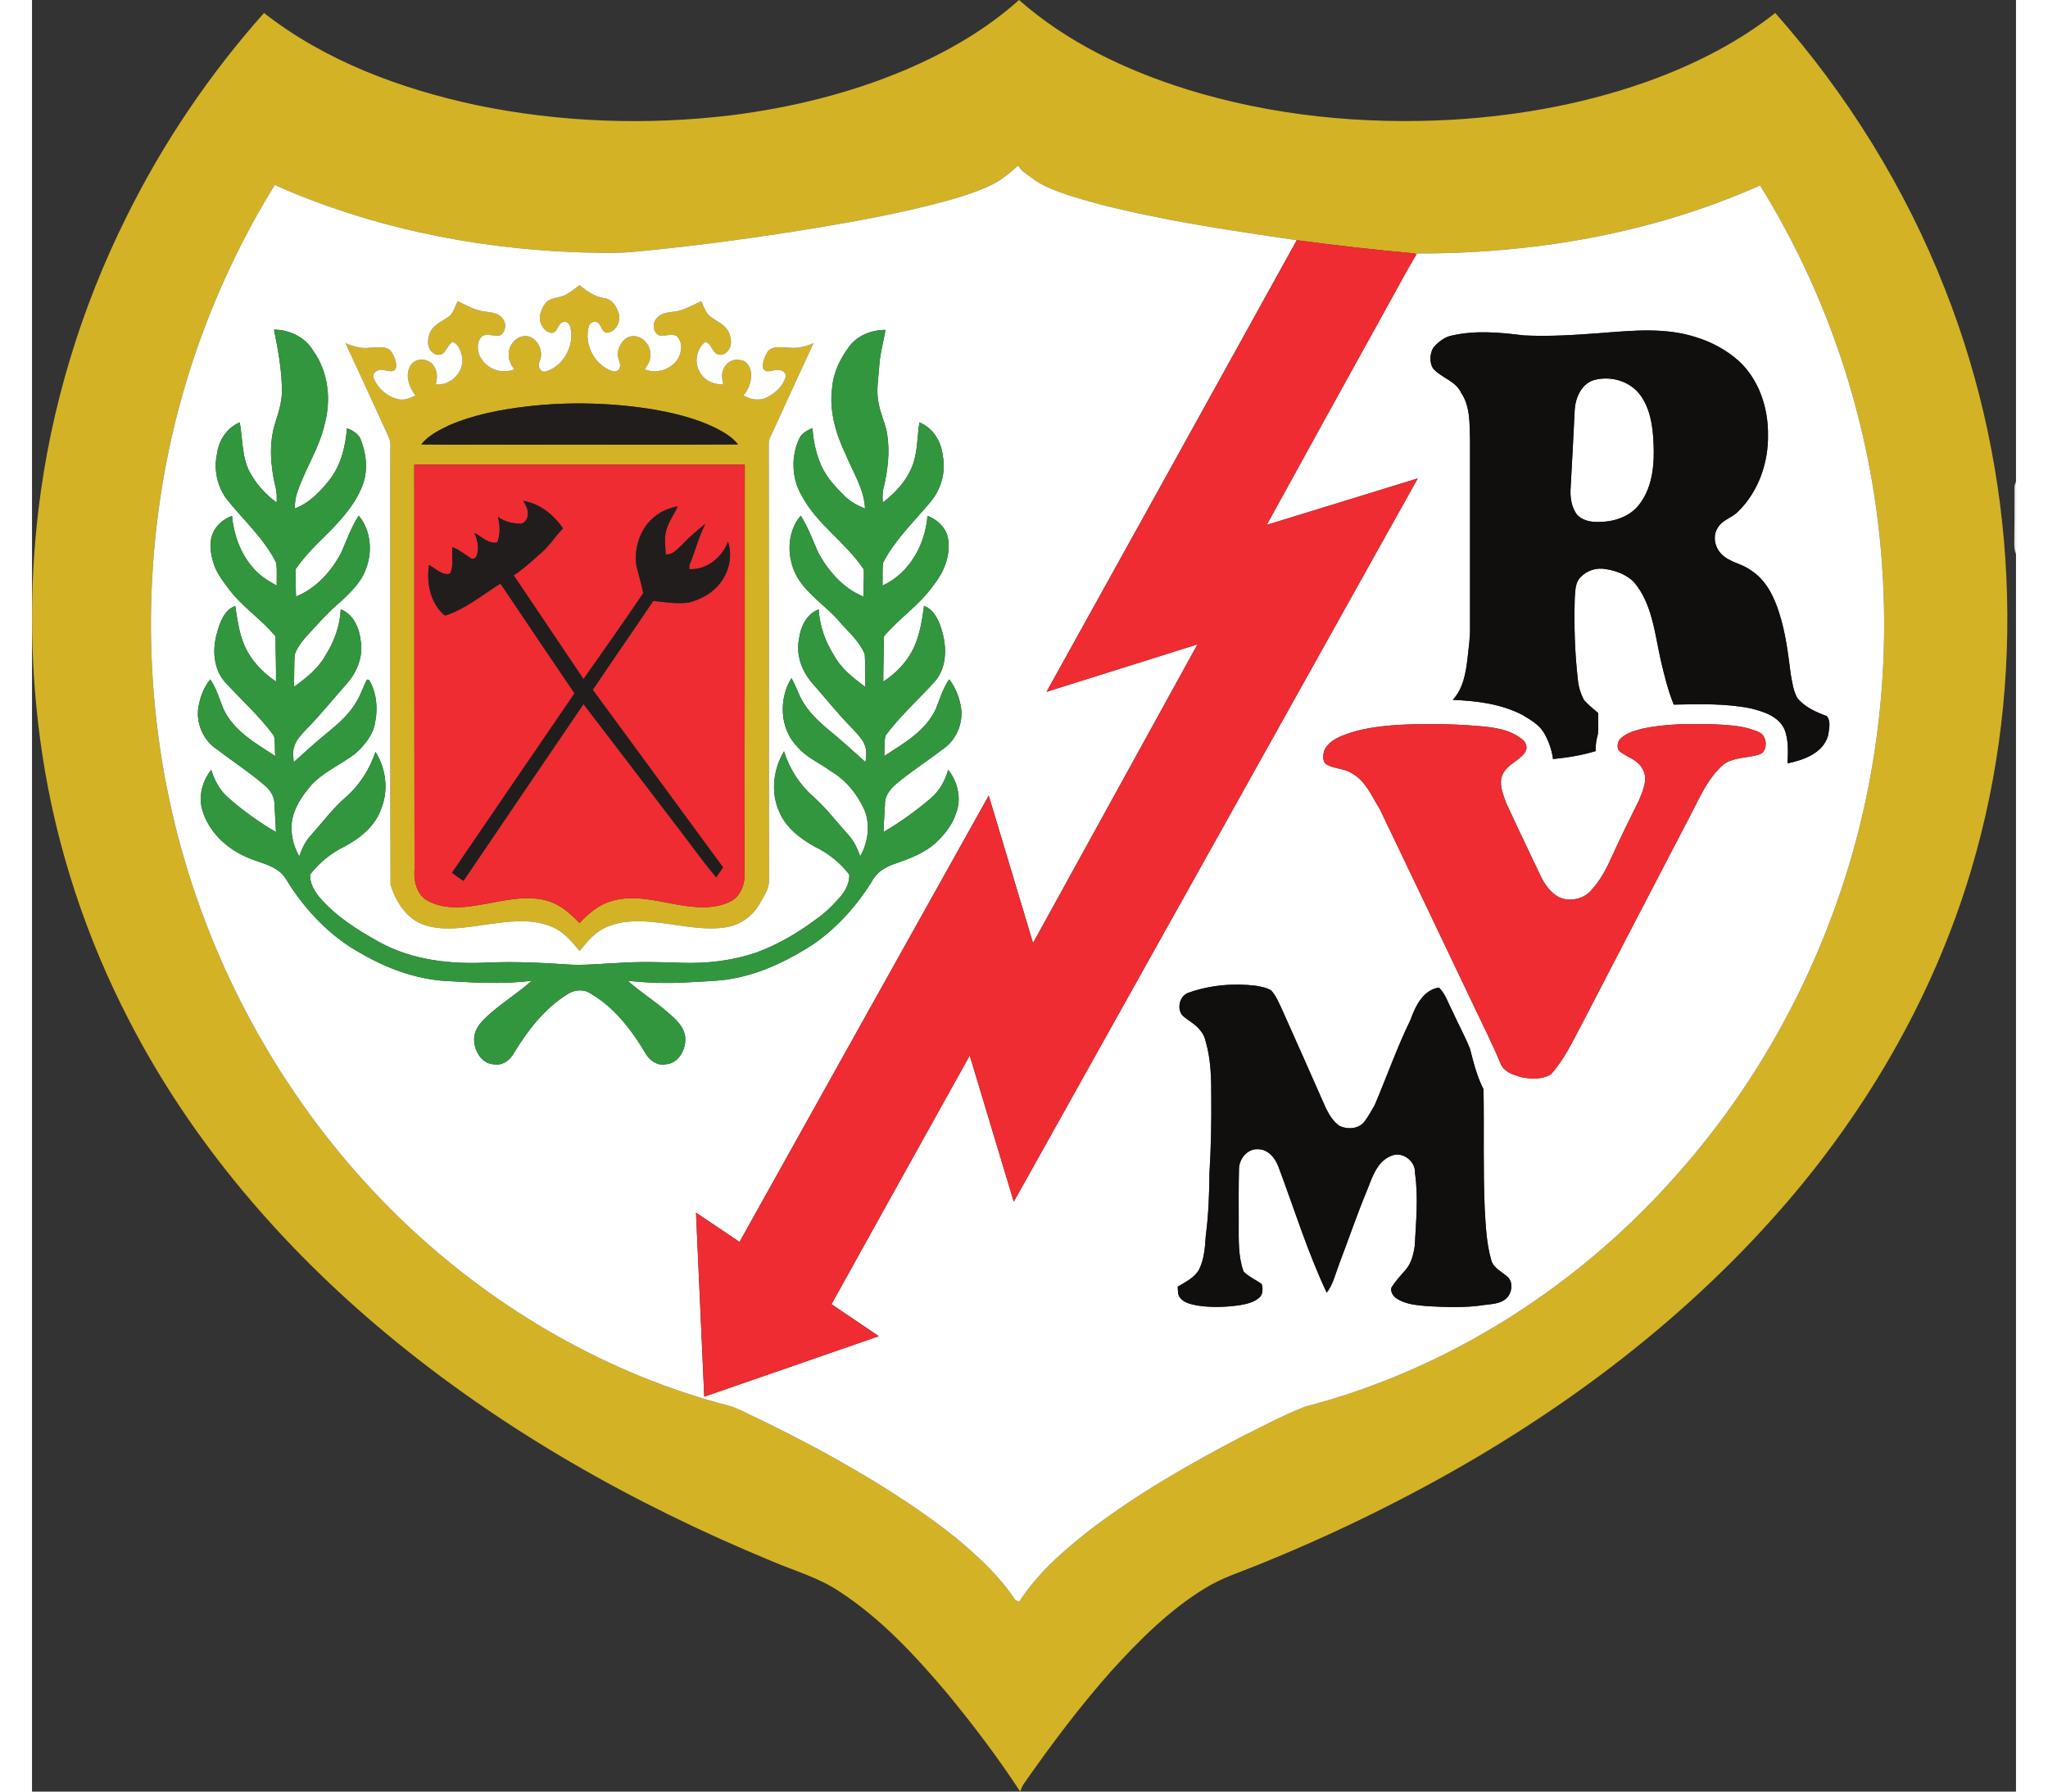 <?xml version="1.0" encoding="UTF-8"?>
<svg xmlns="http://www.w3.org/2000/svg" xmlns:xlink="http://www.w3.org/1999/xlink" width="32px" height="28px" viewBox="0 0 31 28" version="1.1">
<rect x="0" y="0" width="31" height="28" fill="#333333" stroke="none"/>
<g id="surface1">
<path style=" stroke:none;fill-rule:nonzero;fill:rgb(82.745%,69.804%,14.902%);fill-opacity:1;" d="M 14.949 2.91 C 14.719 3.016 14.48 3.086 14.242 3.152 C 13.602 3.324 12.949 3.445 12.297 3.555 C 11.344 3.711 10.383 3.844 9.422 3.934 C 9.105 3.965 8.785 3.949 8.469 3.941 C 6.867 3.875 5.266 3.547 3.793 2.891 C 2.898 4.34 2.289 5.973 2.023 7.664 C 1.684 9.793 1.867 12.012 2.578 14.047 C 3.25 15.98 4.383 17.75 5.859 19.145 C 7.273 20.48 9.004 21.477 10.871 21.965 C 10.992 21.996 11.102 22.055 11.215 22.109 C 11.582 22.281 11.945 22.469 12.305 22.66 C 13.047 23.066 13.777 23.508 14.441 24.039 C 14.773 24.316 15.098 24.613 15.344 24.977 C 15.359 25.012 15.395 25.02 15.426 25.031 C 15.719 24.578 16.129 24.223 16.551 23.895 C 17.277 23.344 18.066 22.891 18.871 22.469 C 19.207 22.301 19.543 22.121 19.891 21.984 C 22.152 21.398 24.211 20.074 25.758 18.293 C 26.887 17.008 27.75 15.48 28.289 13.844 C 28.883 12.047 29.07 10.113 28.852 8.23 C 28.633 6.344 28 4.504 27 2.898 C 25.32 3.648 23.473 3.965 21.645 3.961 C 21.641 3.965 21.633 3.973 21.629 3.98 L 21.605 3.961 C 20.992 3.906 20.375 3.836 19.762 3.754 C 19.098 3.656 18.434 3.559 17.773 3.434 C 17.238 3.328 16.703 3.215 16.184 3.047 C 15.98 2.977 15.77 2.902 15.602 2.766 C 15.531 2.711 15.449 2.668 15.41 2.586 C 15.27 2.711 15.121 2.836 14.949 2.91 Z M 15.422 0 C 16.176 0.664 17.094 1.098 18.039 1.395 C 19.383 1.812 20.797 1.949 22.195 1.871 C 23.289 1.805 24.375 1.602 25.402 1.215 C 26.055 0.965 26.684 0.641 27.238 0.203 C 28.359 1.469 29.27 2.934 29.891 4.52 C 31.02 7.379 31.18 10.629 30.305 13.578 C 29.699 15.625 28.594 17.492 27.184 19.059 C 25.539 20.891 23.516 22.336 21.355 23.449 C 20.637 23.82 19.902 24.156 19.156 24.457 C 18.879 24.57 18.59 24.66 18.332 24.82 C 17.773 25.16 17.301 25.633 16.859 26.121 C 16.363 26.68 15.914 27.281 15.488 27.891 C 15.469 27.926 15.453 27.961 15.441 28 C 15.09 27.465 14.703 26.953 14.297 26.461 C 13.801 25.875 13.27 25.301 12.625 24.879 C 12.297 24.656 11.914 24.551 11.551 24.395 C 9.395 23.504 7.332 22.34 5.523 20.832 C 3.906 19.484 2.496 17.848 1.52 15.953 C 0.844 14.652 0.379 13.238 0.16 11.785 C -0.031 10.52 -0.051 9.227 0.102 7.957 C 0.293 6.367 0.766 4.812 1.477 3.387 C 2.047 2.234 2.773 1.16 3.625 0.203 C 4.59 0.957 5.758 1.387 6.934 1.641 C 8.246 1.914 9.602 1.961 10.93 1.801 C 11.855 1.684 12.77 1.461 13.633 1.098 C 14.277 0.824 14.895 0.473 15.422 0 "/>
<path style=" stroke:none;fill-rule:nonzero;fill:rgb(82.745%,69.804%,14.902%);fill-opacity:1;" d="M 5.973 7.262 C 5.973 9.367 5.973 11.473 5.977 13.578 C 5.961 13.758 6.008 13.973 6.168 14.07 C 6.418 14.211 6.711 14.191 6.977 14.145 C 7.328 14.09 7.688 13.98 8.039 14.074 C 8.246 14.129 8.41 14.273 8.555 14.426 C 8.695 14.277 8.855 14.137 9.055 14.082 C 9.379 13.984 9.715 14.07 10.035 14.129 C 10.32 14.18 10.629 14.223 10.902 14.094 C 11.051 14.027 11.129 13.855 11.133 13.699 C 11.137 11.555 11.137 9.406 11.137 7.262 C 9.414 7.262 7.695 7.262 5.973 7.262 Z M 7.734 6.352 C 7.32 6.402 6.902 6.48 6.516 6.648 C 6.359 6.723 6.195 6.805 6.082 6.945 C 6.566 6.953 7.051 6.945 7.531 6.949 C 8.699 6.945 9.863 6.953 11.031 6.945 C 10.938 6.828 10.809 6.754 10.68 6.688 C 10.367 6.535 10.023 6.453 9.684 6.395 C 9.039 6.293 8.383 6.277 7.734 6.352 M 8.344 4.605 C 8.422 4.562 8.488 4.508 8.555 4.457 C 8.668 4.551 8.793 4.637 8.941 4.66 C 9.051 4.672 9.121 4.766 9.156 4.867 C 9.219 4.996 9.137 5.176 8.996 5.199 C 8.922 5.211 8.902 5.117 8.867 5.07 C 8.832 5.004 8.727 5.02 8.703 5.09 C 8.617 5.375 8.785 5.699 9.059 5.797 C 9.102 5.816 9.16 5.805 9.18 5.758 C 9.219 5.668 9.125 5.582 9.156 5.488 C 9.184 5.379 9.258 5.262 9.379 5.254 C 9.543 5.238 9.684 5.41 9.66 5.57 C 9.66 5.648 9.613 5.711 9.574 5.773 C 9.758 5.848 9.98 5.777 10.09 5.613 C 10.156 5.504 10.172 5.34 10.07 5.25 C 9.98 5.207 9.879 5.266 9.789 5.238 C 9.699 5.184 9.691 5.047 9.762 4.973 C 9.832 4.883 9.953 4.883 10.055 4.867 C 10.199 4.844 10.328 4.766 10.457 4.707 C 10.5 4.797 10.527 4.906 10.617 4.961 C 10.719 5.031 10.848 5.086 10.895 5.211 C 10.926 5.297 10.941 5.41 10.875 5.48 C 10.84 5.527 10.777 5.559 10.723 5.539 C 10.621 5.512 10.617 5.355 10.516 5.344 C 10.375 5.461 10.336 5.691 10.453 5.844 C 10.527 5.961 10.668 6.012 10.801 6.008 C 10.785 5.93 10.766 5.844 10.805 5.77 C 10.844 5.66 10.965 5.598 11.074 5.629 C 11.176 5.641 11.227 5.746 11.238 5.84 C 11.242 5.965 11.195 6.086 11.117 6.18 C 11.223 6.242 11.355 6.27 11.473 6.215 C 11.605 6.152 11.73 6.043 11.773 5.898 C 11.797 5.812 11.699 5.773 11.633 5.781 C 11.559 5.785 11.461 5.844 11.422 5.75 C 11.41 5.656 11.453 5.566 11.496 5.492 C 11.586 5.395 11.723 5.434 11.836 5.434 C 11.965 5.449 12.094 5.414 12.211 5.363 C 12 5.816 11.793 6.27 11.586 6.723 C 11.555 6.793 11.508 6.859 11.512 6.941 C 11.516 9.215 11.512 11.488 11.516 13.762 C 11.516 13.902 11.426 14.02 11.359 14.141 C 11.246 14.336 11.039 14.469 10.816 14.496 C 10.441 14.547 10.066 14.441 9.695 14.41 C 9.43 14.383 9.141 14.391 8.902 14.527 C 8.762 14.609 8.656 14.738 8.555 14.863 C 8.434 14.711 8.301 14.555 8.113 14.48 C 7.781 14.344 7.414 14.406 7.07 14.453 C 6.766 14.496 6.445 14.555 6.145 14.461 C 5.863 14.375 5.684 14.098 5.602 13.824 C 5.594 11.59 5.598 9.355 5.598 7.121 C 5.594 7.023 5.617 6.914 5.57 6.824 C 5.348 6.336 5.125 5.848 4.898 5.363 C 5.02 5.414 5.148 5.453 5.277 5.434 C 5.391 5.434 5.531 5.395 5.613 5.492 C 5.66 5.566 5.699 5.656 5.688 5.746 C 5.652 5.84 5.551 5.789 5.484 5.781 C 5.406 5.762 5.293 5.832 5.344 5.926 C 5.41 6.074 5.547 6.195 5.703 6.234 C 5.805 6.266 5.902 6.227 5.992 6.18 C 5.895 6.055 5.828 5.875 5.906 5.727 C 5.977 5.578 6.215 5.59 6.285 5.734 C 6.34 5.816 6.332 5.914 6.309 6.008 C 6.543 6.031 6.766 5.809 6.719 5.57 C 6.699 5.48 6.656 5.367 6.566 5.34 C 6.508 5.391 6.48 5.465 6.43 5.516 C 6.379 5.562 6.297 5.551 6.25 5.5 C 6.164 5.422 6.18 5.285 6.223 5.188 C 6.285 5.062 6.426 5.016 6.531 4.934 C 6.59 4.871 6.613 4.785 6.652 4.707 C 6.785 4.77 6.914 4.848 7.062 4.867 C 7.164 4.883 7.281 4.883 7.352 4.977 C 7.422 5.055 7.402 5.207 7.301 5.246 C 7.215 5.254 7.125 5.215 7.043 5.246 C 6.949 5.32 6.949 5.469 7 5.57 C 7.094 5.766 7.34 5.855 7.535 5.773 C 7.488 5.703 7.441 5.625 7.449 5.535 C 7.441 5.363 7.629 5.195 7.793 5.27 C 7.922 5.332 7.992 5.508 7.934 5.641 C 7.891 5.715 7.938 5.832 8.031 5.805 C 8.312 5.719 8.492 5.379 8.406 5.094 C 8.391 5.062 8.363 5.023 8.324 5.031 C 8.211 5.02 8.227 5.203 8.117 5.203 C 8.012 5.191 7.934 5.074 7.934 4.969 C 7.941 4.871 7.984 4.77 8.059 4.703 C 8.148 4.648 8.254 4.652 8.344 4.605 "/>
<path style=" stroke:none;fill-rule:nonzero;fill:rgb(100%,100%,100%);fill-opacity:1;" d="M 18.066 15.516 C 17.934 15.566 17.887 15.75 17.969 15.863 C 18.062 15.953 18.184 16.004 18.258 16.109 C 18.328 16.184 18.34 16.289 18.367 16.387 C 18.422 16.633 18.426 16.887 18.426 17.137 C 18.43 17.535 18.422 17.934 18.398 18.328 C 18.395 18.66 18.383 18.988 18.34 19.316 C 18.328 19.496 18.316 19.68 18.234 19.844 C 18.16 19.973 18.023 20.035 17.902 20.109 C 17.906 20.168 17.898 20.234 17.941 20.285 C 18.004 20.363 18.109 20.383 18.199 20.402 C 18.422 20.438 18.648 20.43 18.871 20.398 C 18.98 20.379 19.094 20.355 19.18 20.277 C 19.234 20.227 19.234 20.141 19.215 20.07 C 19.125 20 19.012 19.957 18.93 19.871 C 18.844 19.629 18.855 19.367 18.855 19.109 C 18.855 18.832 18.852 18.551 18.859 18.273 C 18.859 18.113 18.988 17.953 19.152 17.961 C 19.312 17.957 19.426 18.098 19.477 18.238 C 19.723 18.895 19.93 19.566 20.23 20.203 C 20.332 20.07 20.367 19.902 20.426 19.75 C 20.574 19.363 20.707 18.969 20.867 18.586 C 20.945 18.387 21.02 18.152 21.234 18.066 C 21.406 17.984 21.621 18.145 21.609 18.332 C 21.664 18.711 21.625 19.094 21.605 19.473 C 21.586 19.605 21.551 19.746 21.461 19.848 C 21.383 19.938 21.301 20.023 21.238 20.129 C 21.227 20.195 21.27 20.262 21.328 20.297 C 21.473 20.391 21.648 20.398 21.812 20.414 C 22.105 20.43 22.398 20.441 22.691 20.395 C 22.809 20.379 22.941 20.379 23.035 20.293 C 23.121 20.215 23.145 20.066 23.074 19.973 C 22.98 19.879 22.84 19.828 22.801 19.695 C 22.727 19.438 22.715 19.168 22.699 18.898 C 22.672 18.273 22.691 17.648 22.68 17.023 C 22.578 16.824 22.523 16.605 22.469 16.391 C 22.387 16.188 22.281 15.996 22.191 15.797 C 22.125 15.672 22.086 15.535 21.984 15.434 C 21.734 15.473 21.617 15.723 21.539 15.938 C 21.328 16.371 21.168 16.828 20.98 17.27 C 20.93 17.355 20.883 17.445 20.824 17.523 C 20.734 17.648 20.551 17.656 20.426 17.594 C 20.332 17.527 20.27 17.426 20.219 17.324 C 19.992 16.805 19.758 16.285 19.527 15.766 C 19.48 15.668 19.438 15.562 19.363 15.48 C 19.293 15.434 19.207 15.422 19.125 15.406 C 18.773 15.363 18.406 15.395 18.066 15.516 Z M 21.359 11.328 C 21.062 11.348 20.758 11.383 20.477 11.496 C 20.363 11.543 20.238 11.613 20.191 11.734 C 20.168 11.809 20.16 11.922 20.246 11.957 C 20.363 12.016 20.504 12.012 20.617 12.082 C 20.836 12.199 20.934 12.445 21.059 12.645 C 21.551 13.668 22.039 14.695 22.527 15.719 C 22.668 16.016 22.816 16.309 22.941 16.609 C 22.992 16.754 23.148 16.801 23.281 16.836 C 23.43 16.867 23.602 16.871 23.734 16.789 C 23.941 16.559 24.074 16.273 24.219 16 C 24.777 14.922 25.34 13.84 25.902 12.762 C 26.055 12.473 26.184 12.152 26.441 11.938 C 26.602 11.832 26.805 11.848 26.984 11.793 C 27.133 11.75 27.117 11.492 26.98 11.441 C 26.766 11.344 26.527 11.332 26.297 11.32 C 25.926 11.309 25.551 11.309 25.184 11.383 C 25.059 11.414 24.922 11.449 24.824 11.539 C 24.766 11.594 24.75 11.711 24.828 11.758 C 24.941 11.84 25.094 11.879 25.164 12.016 C 25.258 12.168 25.172 12.352 25.113 12.5 C 24.969 12.789 24.824 13.082 24.691 13.375 C 24.609 13.562 24.516 13.742 24.379 13.895 C 24.246 14.07 23.965 14.117 23.793 13.98 C 23.68 13.895 23.605 13.766 23.547 13.637 C 23.375 13.273 23.199 12.91 23.031 12.543 C 22.984 12.406 22.914 12.25 22.977 12.105 C 23.047 11.949 23.223 11.898 23.32 11.77 C 23.375 11.707 23.352 11.609 23.293 11.562 C 23.09 11.391 22.816 11.363 22.562 11.344 C 22.164 11.312 21.762 11.309 21.359 11.328 M 24.539 5.203 C 24.129 5.234 23.719 5.262 23.309 5.242 C 22.941 5.195 22.562 5.16 22.195 5.242 C 22.074 5.262 21.973 5.344 21.895 5.434 C 21.84 5.531 21.832 5.66 21.891 5.758 C 22.02 5.906 22.242 5.949 22.332 6.141 C 22.477 6.359 22.461 6.633 22.469 6.883 C 22.469 7.859 22.469 8.836 22.469 9.812 C 22.473 9.973 22.445 10.133 22.43 10.293 C 22.402 10.52 22.363 10.762 22.199 10.938 C 22.574 10.953 22.957 11 23.293 11.176 C 23.414 11.25 23.539 11.32 23.617 11.441 C 23.695 11.57 23.746 11.715 23.766 11.863 C 23.992 11.84 24.215 11.805 24.434 11.738 C 24.426 11.645 24.445 11.555 24.469 11.465 C 24.477 11.359 24.469 11.25 24.473 11.145 C 24.395 11.078 24.316 11.016 24.25 10.941 C 24.195 10.836 24.16 10.719 24.152 10.602 C 24.105 10.191 24.094 9.777 24.105 9.363 C 24.113 9.262 24.109 9.156 24.16 9.066 C 24.242 8.945 24.391 8.879 24.535 8.887 C 24.715 8.906 24.898 8.965 25.031 9.098 C 25.316 9.434 25.355 9.898 25.449 10.316 C 25.504 10.551 25.562 10.789 25.652 11.012 C 26.051 11.004 26.457 10.992 26.852 11.07 C 27.051 11.121 27.281 11.188 27.379 11.391 C 27.449 11.559 27.438 11.754 27.43 11.93 C 27.676 11.879 27.977 11.777 28.062 11.504 C 28.078 11.402 28.113 11.273 28.043 11.191 C 27.875 11.129 27.707 11.055 27.586 10.914 C 27.52 10.801 27.504 10.664 27.48 10.535 C 27.438 10.207 27.398 9.879 27.297 9.57 C 27.215 9.312 27.086 9.055 26.852 8.91 C 26.711 8.805 26.523 8.789 26.398 8.66 C 26.293 8.555 26.254 8.371 26.344 8.242 C 26.414 8.125 26.559 8.094 26.652 8 C 26.973 7.691 27.133 7.234 27.125 6.793 C 27.129 6.367 26.98 5.926 26.664 5.637 C 26.473 5.469 26.242 5.344 26 5.27 C 25.527 5.117 25.027 5.164 24.539 5.203 M 3.781 5.152 C 3.848 5.477 3.906 5.801 3.906 6.133 C 3.898 6.293 3.855 6.445 3.805 6.594 C 3.695 6.93 3.727 7.293 3.809 7.629 C 3.828 7.703 3.824 7.777 3.824 7.855 C 3.648 7.727 3.5 7.562 3.398 7.371 C 3.277 7.133 3.293 6.859 3.246 6.602 C 3.051 6.68 2.918 6.879 2.891 7.09 C 2.836 7.34 2.895 7.613 3.051 7.812 C 3.312 8.137 3.629 8.418 3.816 8.797 C 3.832 8.914 3.82 9.031 3.824 9.152 C 3.68 9.074 3.539 8.984 3.438 8.855 C 3.25 8.633 3.152 8.348 3.125 8.062 C 2.992 8.113 2.871 8.211 2.82 8.348 C 2.762 8.5 2.793 8.672 2.844 8.824 C 2.895 8.977 3 9.102 3.094 9.23 C 3.301 9.496 3.59 9.684 3.805 9.945 C 3.805 10.184 3.816 10.418 3.812 10.652 C 3.586 10.5 3.387 10.285 3.293 10.02 C 3.23 9.844 3.203 9.656 3.176 9.469 C 3.004 9.535 2.934 9.727 2.891 9.891 C 2.816 10.145 2.832 10.453 3.016 10.66 C 3.27 10.938 3.555 11.191 3.781 11.5 C 3.805 11.602 3.789 11.711 3.801 11.816 C 3.496 11.617 3.152 11.426 2.988 11.074 C 2.926 10.918 2.879 10.754 2.785 10.617 C 2.688 10.738 2.629 10.887 2.602 11.043 C 2.555 11.297 2.676 11.574 2.895 11.715 C 3.133 11.898 3.387 12.062 3.617 12.258 C 3.711 12.332 3.789 12.438 3.789 12.566 C 3.797 12.711 3.805 12.859 3.812 13.004 C 3.551 12.852 3.305 12.676 3.078 12.477 C 2.941 12.363 2.852 12.203 2.801 12.031 C 2.664 12.203 2.598 12.441 2.66 12.656 C 2.758 12.996 3.035 13.258 3.352 13.395 C 3.527 13.477 3.73 13.504 3.879 13.633 C 3.961 13.699 4.004 13.805 4.066 13.891 C 4.348 14.305 4.711 14.668 5.152 14.906 C 5.582 15.156 6.066 15.324 6.562 15.336 C 6.98 15.363 7.395 15.379 7.809 15.328 C 7.562 15.547 7.273 15.715 7.043 15.949 C 6.977 16.023 6.918 16.109 6.91 16.211 C 6.895 16.398 7.012 16.621 7.211 16.633 C 7.34 16.66 7.461 16.578 7.523 16.469 C 7.738 16.113 8 15.77 8.352 15.547 C 8.461 15.469 8.613 15.449 8.727 15.527 C 9.098 15.742 9.371 16.098 9.59 16.469 C 9.656 16.578 9.773 16.66 9.902 16.633 C 10.105 16.621 10.223 16.398 10.207 16.211 C 10.191 16.051 10.062 15.93 9.945 15.832 C 9.746 15.652 9.512 15.512 9.309 15.328 C 9.602 15.359 9.898 15.371 10.195 15.355 C 10.48 15.336 10.77 15.34 11.051 15.273 C 11.469 15.18 11.859 14.984 12.219 14.75 C 12.598 14.484 12.914 14.125 13.152 13.727 C 13.234 13.605 13.367 13.535 13.504 13.492 C 13.715 13.418 13.934 13.336 14.109 13.184 C 14.25 13.051 14.379 12.898 14.438 12.711 C 14.527 12.484 14.465 12.219 14.316 12.031 C 14.266 12.203 14.176 12.367 14.039 12.48 C 13.809 12.676 13.562 12.852 13.305 13.004 C 13.309 12.859 13.32 12.711 13.328 12.562 C 13.324 12.438 13.41 12.332 13.5 12.254 C 13.73 12.059 13.984 11.898 14.223 11.715 C 14.43 11.582 14.555 11.312 14.516 11.062 C 14.492 10.902 14.43 10.746 14.332 10.617 C 14.234 10.754 14.188 10.918 14.125 11.074 C 13.965 11.426 13.621 11.617 13.316 11.816 C 13.324 11.711 13.312 11.602 13.336 11.496 C 13.562 11.191 13.844 10.941 14.098 10.66 C 14.285 10.457 14.297 10.148 14.227 9.891 C 14.184 9.727 14.109 9.535 13.938 9.469 C 13.914 9.648 13.887 9.828 13.828 9.996 C 13.738 10.273 13.539 10.5 13.301 10.652 C 13.301 10.418 13.309 10.18 13.312 9.945 C 13.551 9.66 13.867 9.457 14.082 9.152 C 14.242 8.953 14.352 8.695 14.316 8.434 C 14.293 8.258 14.152 8.121 13.992 8.062 C 13.957 8.516 13.707 8.961 13.289 9.152 C 13.293 9.035 13.285 8.914 13.297 8.797 C 13.48 8.441 13.77 8.164 14.023 7.863 C 14.199 7.664 14.285 7.383 14.23 7.117 C 14.207 6.898 14.074 6.684 13.867 6.602 C 13.836 6.773 13.84 6.953 13.801 7.125 C 13.742 7.43 13.527 7.676 13.293 7.855 C 13.289 7.781 13.285 7.703 13.305 7.629 C 13.371 7.355 13.406 7.07 13.363 6.793 C 13.34 6.625 13.258 6.477 13.23 6.309 C 13.184 6.113 13.227 5.914 13.238 5.719 C 13.25 5.527 13.305 5.344 13.336 5.156 C 13.121 5.156 12.902 5.238 12.77 5.414 C 12.633 5.598 12.523 5.816 12.504 6.047 C 12.449 6.414 12.562 6.789 12.719 7.113 C 12.832 7.387 13.004 7.648 13.016 7.949 C 12.902 7.902 12.793 7.844 12.703 7.758 C 12.559 7.617 12.418 7.465 12.332 7.277 C 12.25 7.09 12.207 6.891 12.195 6.691 C 12.121 6.723 12.039 6.762 11.996 6.84 C 11.855 7.125 11.867 7.48 12.031 7.754 C 12.273 8.203 12.719 8.48 12.996 8.898 C 13.004 9.039 12.988 9.184 12.992 9.324 C 12.68 9.199 12.445 8.93 12.285 8.637 C 12.199 8.441 12.125 8.238 12.012 8.059 C 11.785 8.324 11.789 8.73 11.961 9.027 C 12.125 9.301 12.406 9.469 12.609 9.707 C 12.754 9.875 12.93 10.02 13.012 10.227 C 13.023 10.398 13.016 10.566 13.023 10.738 C 12.836 10.598 12.645 10.453 12.531 10.242 C 12.395 10.027 12.305 9.781 12.293 9.523 C 12.102 9.594 12.008 9.797 11.984 9.988 C 11.934 10.238 12.031 10.492 12.191 10.676 C 12.398 10.91 12.594 11.16 12.816 11.383 C 12.898 11.477 13 11.566 13.027 11.695 C 13.043 11.766 13.035 11.84 13.023 11.91 C 12.824 11.73 12.621 11.547 12.41 11.375 C 12.234 11.227 12.066 11.051 11.977 10.832 C 11.941 10.754 11.91 10.672 11.867 10.598 C 11.664 10.918 11.684 11.391 11.953 11.664 C 12.094 11.836 12.305 11.922 12.48 12.051 C 12.715 12.188 12.891 12.406 13.004 12.652 C 13.105 12.887 13.062 13.168 12.941 13.383 C 12.898 13.262 12.844 13.145 12.758 13.051 C 12.574 12.848 12.41 12.629 12.207 12.449 C 11.992 12.262 11.836 12.016 11.75 11.742 C 11.582 12.023 11.539 12.383 11.676 12.688 C 11.781 12.938 12.008 13.109 12.234 13.234 C 12.441 13.332 12.629 13.484 12.77 13.668 C 12.777 13.793 12.715 13.914 12.637 14.008 C 12.516 14.145 12.387 14.277 12.234 14.379 C 11.957 14.586 11.652 14.762 11.328 14.883 C 10.945 15.016 10.539 15.062 10.137 15.047 C 9.805 15.035 9.473 15.027 9.141 15.051 C 8.867 15.062 8.594 15.094 8.32 15.07 C 7.922 15.043 7.523 15.027 7.125 15.043 C 6.547 15.074 5.941 15.008 5.426 14.723 C 5.086 14.535 4.75 14.324 4.492 14.023 C 4.41 13.926 4.34 13.801 4.344 13.668 C 4.488 13.484 4.672 13.332 4.883 13.23 C 5.129 13.098 5.371 12.906 5.461 12.625 C 5.574 12.34 5.527 12.004 5.367 11.75 C 5.277 12.02 5.121 12.266 4.91 12.453 C 4.707 12.625 4.547 12.844 4.371 13.039 C 4.277 13.137 4.219 13.258 4.176 13.383 C 4.059 13.18 4.016 12.926 4.094 12.703 C 4.148 12.551 4.242 12.414 4.344 12.293 C 4.535 12.07 4.816 11.957 5.047 11.781 C 5.195 11.652 5.332 11.484 5.363 11.281 C 5.406 11.062 5.383 10.82 5.266 10.625 C 5.258 10.625 5.242 10.621 5.234 10.621 C 5.176 10.727 5.141 10.848 5.078 10.953 C 4.973 11.141 4.816 11.285 4.656 11.418 C 4.461 11.574 4.277 11.742 4.09 11.91 C 4.082 11.832 4.07 11.754 4.094 11.676 C 4.125 11.562 4.211 11.48 4.285 11.398 C 4.512 11.168 4.711 10.918 4.926 10.676 C 5.078 10.5 5.176 10.262 5.137 10.023 C 5.117 9.82 5.023 9.598 4.824 9.523 C 4.812 9.781 4.723 10.027 4.586 10.242 C 4.473 10.449 4.281 10.598 4.094 10.734 C 4.098 10.566 4.094 10.398 4.105 10.23 C 4.141 10.125 4.207 10.039 4.277 9.957 C 4.457 9.762 4.633 9.559 4.836 9.391 C 4.988 9.246 5.148 9.094 5.219 8.887 C 5.324 8.617 5.293 8.281 5.105 8.059 C 4.988 8.238 4.918 8.441 4.832 8.637 C 4.676 8.934 4.438 9.195 4.125 9.324 C 4.121 9.184 4.117 9.039 4.117 8.898 C 4.27 8.676 4.461 8.492 4.652 8.305 C 4.867 8.082 5.082 7.84 5.18 7.539 C 5.25 7.32 5.219 7.082 5.137 6.871 C 5.102 6.777 5.008 6.727 4.922 6.691 C 4.898 6.969 4.832 7.254 4.664 7.48 C 4.512 7.676 4.336 7.863 4.102 7.949 C 4.109 7.871 4.113 7.793 4.137 7.719 C 4.258 7.34 4.492 7.004 4.578 6.609 C 4.676 6.23 4.625 5.805 4.395 5.484 C 4.27 5.27 4.023 5.152 3.781 5.152 M 8.344 4.605 C 8.254 4.652 8.148 4.648 8.059 4.703 C 7.984 4.77 7.941 4.871 7.934 4.969 C 7.934 5.074 8.012 5.191 8.117 5.203 C 8.227 5.203 8.211 5.02 8.324 5.031 C 8.363 5.023 8.391 5.062 8.406 5.094 C 8.492 5.379 8.312 5.719 8.031 5.805 C 7.938 5.832 7.891 5.715 7.934 5.641 C 7.992 5.508 7.922 5.332 7.793 5.27 C 7.629 5.195 7.441 5.363 7.449 5.535 C 7.441 5.625 7.488 5.703 7.535 5.773 C 7.34 5.855 7.094 5.766 7 5.57 C 6.949 5.469 6.949 5.32 7.043 5.246 C 7.125 5.215 7.215 5.254 7.301 5.246 C 7.402 5.207 7.422 5.055 7.352 4.977 C 7.281 4.883 7.164 4.883 7.062 4.867 C 6.914 4.848 6.785 4.77 6.652 4.707 C 6.613 4.785 6.59 4.871 6.531 4.934 C 6.426 5.016 6.285 5.062 6.223 5.188 C 6.18 5.285 6.164 5.422 6.25 5.5 C 6.297 5.551 6.379 5.562 6.43 5.516 C 6.48 5.465 6.508 5.391 6.566 5.34 C 6.656 5.367 6.699 5.48 6.719 5.57 C 6.766 5.809 6.543 6.031 6.309 6.008 C 6.332 5.914 6.34 5.816 6.285 5.734 C 6.215 5.59 5.977 5.578 5.906 5.727 C 5.828 5.875 5.895 6.055 5.992 6.18 C 5.902 6.227 5.805 6.266 5.703 6.234 C 5.547 6.195 5.41 6.074 5.344 5.926 C 5.293 5.832 5.406 5.762 5.484 5.781 C 5.551 5.789 5.652 5.84 5.688 5.746 C 5.699 5.656 5.66 5.566 5.613 5.492 C 5.531 5.395 5.391 5.434 5.277 5.434 C 5.148 5.453 5.02 5.414 4.898 5.363 C 5.125 5.848 5.348 6.336 5.57 6.824 C 5.617 6.914 5.594 7.023 5.598 7.121 C 5.598 9.355 5.594 11.59 5.602 13.824 C 5.684 14.098 5.863 14.375 6.145 14.461 C 6.445 14.555 6.766 14.496 7.07 14.453 C 7.414 14.406 7.781 14.344 8.113 14.48 C 8.301 14.555 8.434 14.711 8.555 14.863 C 8.656 14.738 8.762 14.609 8.902 14.527 C 9.141 14.391 9.43 14.383 9.695 14.41 C 10.066 14.441 10.441 14.547 10.816 14.496 C 11.039 14.469 11.246 14.336 11.359 14.141 C 11.426 14.02 11.516 13.902 11.516 13.762 C 11.512 11.488 11.516 9.215 11.512 6.941 C 11.508 6.859 11.555 6.793 11.586 6.723 C 11.793 6.27 12 5.816 12.211 5.363 C 12.094 5.414 11.965 5.449 11.836 5.434 C 11.723 5.434 11.586 5.395 11.496 5.492 C 11.453 5.566 11.41 5.656 11.422 5.75 C 11.461 5.844 11.559 5.785 11.633 5.781 C 11.699 5.773 11.797 5.812 11.773 5.898 C 11.73 6.043 11.605 6.152 11.473 6.215 C 11.355 6.27 11.223 6.242 11.117 6.18 C 11.195 6.086 11.242 5.965 11.238 5.84 C 11.227 5.746 11.176 5.641 11.074 5.629 C 10.965 5.598 10.844 5.66 10.805 5.77 C 10.766 5.844 10.785 5.93 10.801 6.008 C 10.668 6.012 10.527 5.961 10.453 5.844 C 10.336 5.691 10.375 5.461 10.516 5.344 C 10.617 5.355 10.621 5.512 10.723 5.539 C 10.777 5.559 10.84 5.527 10.875 5.48 C 10.941 5.41 10.926 5.297 10.895 5.211 C 10.848 5.086 10.719 5.031 10.617 4.961 C 10.527 4.906 10.5 4.797 10.457 4.707 C 10.328 4.766 10.199 4.844 10.055 4.867 C 9.953 4.883 9.832 4.883 9.762 4.973 C 9.691 5.047 9.699 5.184 9.789 5.238 C 9.879 5.266 9.98 5.207 10.07 5.25 C 10.172 5.34 10.156 5.504 10.09 5.613 C 9.98 5.777 9.758 5.848 9.574 5.773 C 9.613 5.711 9.66 5.648 9.66 5.57 C 9.684 5.41 9.543 5.238 9.379 5.254 C 9.258 5.262 9.184 5.379 9.156 5.488 C 9.125 5.582 9.219 5.668 9.18 5.758 C 9.16 5.805 9.102 5.816 9.059 5.797 C 8.785 5.699 8.617 5.375 8.703 5.09 C 8.727 5.02 8.832 5.004 8.867 5.07 C 8.902 5.117 8.922 5.211 8.996 5.199 C 9.137 5.176 9.219 4.996 9.156 4.867 C 9.121 4.766 9.051 4.672 8.941 4.66 C 8.793 4.637 8.668 4.551 8.555 4.457 C 8.488 4.508 8.422 4.562 8.344 4.605 M 14.949 2.91 C 15.121 2.836 15.27 2.711 15.41 2.586 C 15.449 2.668 15.531 2.711 15.602 2.766 C 15.77 2.902 15.98 2.977 16.184 3.047 C 16.703 3.215 17.238 3.328 17.773 3.434 C 18.434 3.559 19.098 3.656 19.762 3.754 C 18.461 6.109 17.156 8.461 15.852 10.812 C 16.641 10.566 17.426 10.316 18.211 10.07 C 17.355 11.625 16.496 13.184 15.641 14.738 C 15.41 13.969 15.18 13.203 14.949 12.434 C 13.648 14.758 12.352 17.086 11.055 19.41 C 10.828 19.258 10.602 19.102 10.375 18.953 C 10.418 19.91 10.461 20.867 10.504 21.828 C 11.414 21.512 12.324 21.199 13.23 20.883 C 12.988 20.715 12.738 20.551 12.492 20.383 C 13.211 19.086 13.93 17.793 14.652 16.496 C 14.883 17.258 15.109 18.02 15.34 18.781 C 17.445 15.012 19.551 11.246 21.652 7.477 C 20.867 7.719 20.078 7.961 19.293 8.203 C 19.91 7.078 20.531 5.953 21.152 4.832 C 21.312 4.547 21.461 4.258 21.629 3.98 C 21.633 3.973 21.641 3.965 21.645 3.961 C 23.473 3.965 25.32 3.648 27 2.898 C 28 4.504 28.633 6.344 28.852 8.23 C 29.07 10.113 28.883 12.047 28.289 13.844 C 27.75 15.48 26.887 17.008 25.758 18.293 C 24.211 20.074 22.152 21.398 19.891 21.984 C 19.543 22.121 19.207 22.301 18.871 22.469 C 18.066 22.891 17.277 23.344 16.551 23.895 C 16.129 24.223 15.719 24.578 15.426 25.031 C 15.395 25.02 15.359 25.012 15.344 24.977 C 15.098 24.613 14.773 24.316 14.441 24.039 C 13.777 23.508 13.047 23.066 12.305 22.66 C 11.945 22.469 11.582 22.281 11.215 22.109 C 11.102 22.055 10.992 21.996 10.871 21.965 C 9.004 21.477 7.273 20.48 5.859 19.145 C 4.383 17.75 3.25 15.98 2.578 14.047 C 1.867 12.012 1.684 9.793 2.023 7.664 C 2.289 5.973 2.898 4.34 3.793 2.891 C 5.266 3.547 6.867 3.875 8.469 3.941 C 8.785 3.949 9.105 3.965 9.422 3.934 C 10.383 3.844 11.344 3.711 12.297 3.555 C 12.949 3.445 13.602 3.324 14.242 3.152 C 14.48 3.086 14.719 3.016 14.949 2.91 "/>
<path style=" stroke:none;fill-rule:nonzero;fill:rgb(100%,100%,100%);fill-opacity:1;" d="M 24.402 5.941 C 24.648 5.871 24.941 5.945 25.109 6.148 C 25.281 6.363 25.324 6.648 25.336 6.914 C 25.352 7.234 25.328 7.582 25.137 7.852 C 25 8.059 24.746 8.152 24.508 8.156 C 24.379 8.164 24.23 8.145 24.137 8.039 C 24.059 7.93 24.035 7.793 24.039 7.66 C 24.062 7.242 24.086 6.82 24.105 6.402 C 24.117 6.215 24.211 6 24.402 5.941 "/>
<path style=" stroke:none;fill-rule:nonzero;fill:rgb(93.333%,17.255%,19.216%);fill-opacity:1;" d="M 19.762 3.754 C 20.375 3.836 20.992 3.906 21.605 3.961 L 21.629 3.98 C 21.461 4.258 21.312 4.547 21.152 4.832 C 20.531 5.953 19.91 7.078 19.293 8.203 C 20.078 7.961 20.867 7.719 21.652 7.477 C 19.551 11.246 17.445 15.012 15.34 18.781 C 15.109 18.02 14.883 17.258 14.652 16.496 C 13.93 17.793 13.211 19.086 12.492 20.383 C 12.738 20.551 12.988 20.715 13.23 20.883 C 12.324 21.199 11.414 21.512 10.504 21.828 C 10.461 20.867 10.418 19.91 10.375 18.953 C 10.602 19.102 10.828 19.258 11.055 19.41 C 12.352 17.086 13.648 14.758 14.949 12.434 C 15.18 13.203 15.41 13.969 15.641 14.738 C 16.496 13.184 17.355 11.625 18.211 10.07 C 17.426 10.316 16.641 10.566 15.852 10.812 C 17.156 8.461 18.461 6.109 19.762 3.754 "/>
<path style=" stroke:none;fill-rule:nonzero;fill:rgb(93.333%,17.255%,19.216%);fill-opacity:1;" d="M 7.676 7.828 C 7.715 7.895 7.758 7.969 7.746 8.051 C 7.742 8.117 7.691 8.188 7.621 8.184 C 7.5 8.18 7.379 8.152 7.281 8.078 C 7.312 8.211 7.32 8.348 7.27 8.477 C 7.129 8.504 7.027 8.387 6.914 8.328 C 6.957 8.438 6.992 8.562 6.949 8.68 C 6.938 8.723 6.887 8.754 6.848 8.719 C 6.758 8.66 6.672 8.59 6.57 8.551 C 6.551 8.688 6.598 8.84 6.531 8.965 C 6.41 9 6.309 8.883 6.203 8.832 C 6.16 9.113 6.227 9.438 6.453 9.621 C 6.773 9.52 7.035 9.297 7.32 9.121 C 7.703 9.691 8.09 10.266 8.477 10.836 C 7.84 11.77 7.199 12.703 6.562 13.641 C 6.621 13.684 6.68 13.727 6.742 13.766 C 7.367 12.844 7.992 11.922 8.617 11.004 C 9.086 11.613 9.551 12.227 10.016 12.836 C 10.242 13.125 10.453 13.43 10.691 13.711 C 10.727 13.656 10.762 13.605 10.797 13.555 C 10.117 12.629 9.438 11.703 8.762 10.781 C 9.074 10.316 9.395 9.855 9.707 9.391 C 9.895 9.41 10.086 9.445 10.277 9.414 C 10.457 9.363 10.629 9.27 10.746 9.121 C 10.891 8.941 10.949 8.688 10.875 8.465 C 10.785 8.715 10.535 8.91 10.27 8.895 C 10.27 8.879 10.27 8.844 10.273 8.828 C 10.363 8.617 10.414 8.395 10.52 8.188 C 10.391 8.293 10.266 8.395 10.156 8.516 C 10.082 8.582 10.008 8.676 9.902 8.664 C 9.898 8.539 9.875 8.41 9.91 8.289 C 9.945 8.152 10.031 8.043 10.09 7.914 C 9.902 7.945 9.727 8.043 9.609 8.195 C 9.469 8.379 9.41 8.621 9.445 8.848 C 9.48 8.988 9.523 9.129 9.551 9.27 C 9.246 9.723 8.93 10.168 8.617 10.613 C 8.254 10.074 7.891 9.535 7.527 8.992 C 7.668 8.898 7.793 8.789 7.914 8.676 C 8.066 8.559 8.164 8.395 8.297 8.258 C 8.152 8.043 7.934 7.871 7.676 7.828 Z M 5.973 7.262 C 7.695 7.262 9.414 7.262 11.137 7.262 C 11.137 9.406 11.137 11.555 11.133 13.699 C 11.129 13.855 11.051 14.027 10.902 14.094 C 10.629 14.223 10.32 14.18 10.035 14.129 C 9.715 14.07 9.379 13.984 9.055 14.082 C 8.855 14.137 8.695 14.277 8.555 14.426 C 8.41 14.273 8.246 14.129 8.039 14.074 C 7.688 13.98 7.328 14.09 6.977 14.145 C 6.711 14.191 6.418 14.211 6.168 14.07 C 6.008 13.973 5.961 13.758 5.977 13.578 C 5.973 11.473 5.973 9.367 5.973 7.262 "/>
<path style=" stroke:none;fill-rule:nonzero;fill:rgb(93.333%,17.255%,19.216%);fill-opacity:1;" d="M 21.359 11.328 C 21.762 11.309 22.164 11.312 22.562 11.344 C 22.816 11.363 23.09 11.391 23.293 11.562 C 23.352 11.609 23.375 11.707 23.32 11.77 C 23.223 11.898 23.047 11.949 22.977 12.105 C 22.914 12.25 22.984 12.406 23.031 12.543 C 23.199 12.91 23.375 13.273 23.547 13.637 C 23.605 13.766 23.68 13.895 23.793 13.98 C 23.965 14.117 24.246 14.07 24.379 13.895 C 24.516 13.742 24.609 13.562 24.691 13.375 C 24.824 13.082 24.969 12.789 25.113 12.5 C 25.172 12.352 25.258 12.168 25.164 12.016 C 25.094 11.879 24.941 11.84 24.828 11.758 C 24.75 11.711 24.766 11.594 24.824 11.539 C 24.922 11.449 25.059 11.414 25.184 11.383 C 25.551 11.309 25.926 11.309 26.297 11.32 C 26.527 11.332 26.766 11.344 26.98 11.441 C 27.117 11.492 27.133 11.75 26.984 11.793 C 26.805 11.848 26.602 11.832 26.441 11.938 C 26.184 12.152 26.055 12.473 25.902 12.762 C 25.34 13.84 24.777 14.922 24.219 16 C 24.074 16.273 23.941 16.559 23.734 16.789 C 23.602 16.871 23.43 16.867 23.281 16.836 C 23.148 16.801 22.992 16.754 22.941 16.609 C 22.816 16.309 22.668 16.016 22.527 15.719 C 22.039 14.695 21.551 13.668 21.059 12.645 C 20.934 12.445 20.836 12.199 20.617 12.082 C 20.504 12.012 20.363 12.016 20.246 11.957 C 20.16 11.922 20.168 11.809 20.191 11.734 C 20.238 11.613 20.363 11.543 20.477 11.496 C 20.758 11.383 21.062 11.348 21.359 11.328 "/>
<path style=" stroke:none;fill-rule:nonzero;fill:rgb(19.216%,58.824%,23.922%);fill-opacity:1;" d="M 3.781 5.152 C 4.023 5.152 4.27 5.27 4.395 5.484 C 4.625 5.805 4.676 6.23 4.578 6.609 C 4.492 7.004 4.258 7.34 4.137 7.719 C 4.113 7.793 4.109 7.871 4.102 7.949 C 4.336 7.863 4.512 7.676 4.664 7.48 C 4.832 7.254 4.898 6.969 4.922 6.691 C 5.008 6.727 5.102 6.777 5.137 6.871 C 5.219 7.082 5.25 7.32 5.18 7.539 C 5.082 7.84 4.867 8.082 4.652 8.305 C 4.461 8.492 4.27 8.676 4.117 8.898 C 4.117 9.039 4.121 9.184 4.125 9.324 C 4.438 9.195 4.676 8.934 4.832 8.637 C 4.918 8.441 4.988 8.238 5.105 8.059 C 5.293 8.281 5.324 8.617 5.219 8.887 C 5.148 9.094 4.988 9.246 4.836 9.391 C 4.633 9.559 4.457 9.762 4.277 9.957 C 4.207 10.039 4.141 10.125 4.105 10.23 C 4.094 10.398 4.098 10.566 4.094 10.734 C 4.281 10.598 4.473 10.449 4.586 10.242 C 4.723 10.027 4.812 9.781 4.824 9.523 C 5.023 9.598 5.117 9.82 5.137 10.023 C 5.176 10.262 5.078 10.5 4.926 10.676 C 4.711 10.918 4.512 11.168 4.285 11.398 C 4.211 11.48 4.125 11.562 4.094 11.676 C 4.07 11.754 4.082 11.832 4.09 11.91 C 4.277 11.742 4.461 11.574 4.656 11.418 C 4.816 11.285 4.973 11.141 5.078 10.953 C 5.141 10.848 5.176 10.727 5.234 10.621 C 5.242 10.621 5.258 10.625 5.266 10.625 C 5.383 10.82 5.406 11.062 5.363 11.281 C 5.332 11.484 5.195 11.652 5.047 11.781 C 4.816 11.957 4.535 12.07 4.344 12.293 C 4.242 12.414 4.148 12.551 4.094 12.703 C 4.016 12.926 4.059 13.18 4.176 13.383 C 4.219 13.258 4.277 13.137 4.371 13.039 C 4.547 12.844 4.707 12.625 4.91 12.453 C 5.121 12.266 5.277 12.02 5.367 11.75 C 5.527 12.004 5.574 12.34 5.461 12.625 C 5.371 12.906 5.129 13.098 4.883 13.23 C 4.672 13.332 4.488 13.484 4.344 13.668 C 4.34 13.801 4.41 13.926 4.492 14.023 C 4.75 14.324 5.086 14.535 5.426 14.723 C 5.941 15.008 6.547 15.074 7.125 15.043 C 7.523 15.027 7.922 15.043 8.32 15.07 C 8.594 15.094 8.867 15.062 9.141 15.051 C 9.473 15.027 9.805 15.035 10.137 15.047 C 10.539 15.062 10.945 15.016 11.328 14.883 C 11.652 14.762 11.957 14.586 12.234 14.379 C 12.387 14.277 12.516 14.145 12.637 14.008 C 12.715 13.914 12.777 13.793 12.77 13.668 C 12.629 13.484 12.441 13.332 12.234 13.234 C 12.008 13.109 11.781 12.938 11.676 12.688 C 11.539 12.383 11.582 12.023 11.75 11.742 C 11.836 12.016 11.992 12.262 12.207 12.449 C 12.41 12.629 12.574 12.848 12.758 13.051 C 12.844 13.145 12.898 13.262 12.941 13.383 C 13.062 13.168 13.105 12.887 13.004 12.652 C 12.891 12.406 12.715 12.188 12.48 12.051 C 12.305 11.922 12.094 11.836 11.953 11.664 C 11.684 11.391 11.664 10.918 11.867 10.598 C 11.906 10.672 11.941 10.754 11.977 10.832 C 12.066 11.051 12.234 11.227 12.41 11.375 C 12.621 11.547 12.824 11.73 13.023 11.91 C 13.035 11.84 13.043 11.766 13.027 11.695 C 13 11.566 12.898 11.477 12.816 11.383 C 12.594 11.16 12.398 10.91 12.191 10.676 C 12.031 10.492 11.934 10.238 11.984 9.988 C 12.008 9.797 12.102 9.594 12.293 9.523 C 12.305 9.781 12.395 10.027 12.531 10.242 C 12.645 10.453 12.836 10.598 13.023 10.738 C 13.016 10.566 13.023 10.398 13.012 10.227 C 12.93 10.02 12.754 9.875 12.609 9.707 C 12.406 9.469 12.125 9.301 11.961 9.027 C 11.789 8.73 11.785 8.324 12.012 8.059 C 12.125 8.238 12.199 8.441 12.285 8.637 C 12.445 8.93 12.68 9.199 12.992 9.324 C 12.988 9.184 13.004 9.039 12.996 8.898 C 12.719 8.48 12.273 8.203 12.031 7.754 C 11.867 7.48 11.855 7.125 11.996 6.84 C 12.039 6.762 12.117 6.723 12.195 6.691 C 12.207 6.891 12.25 7.09 12.332 7.277 C 12.418 7.465 12.559 7.617 12.703 7.758 C 12.793 7.844 12.902 7.902 13.016 7.949 C 13.004 7.648 12.832 7.387 12.719 7.113 C 12.562 6.789 12.449 6.414 12.504 6.047 C 12.523 5.816 12.633 5.598 12.77 5.414 C 12.902 5.238 13.121 5.156 13.336 5.156 C 13.305 5.344 13.25 5.527 13.238 5.719 C 13.227 5.914 13.184 6.113 13.23 6.309 C 13.258 6.477 13.34 6.625 13.363 6.793 C 13.406 7.07 13.371 7.355 13.305 7.629 C 13.285 7.703 13.289 7.781 13.293 7.855 C 13.527 7.676 13.742 7.43 13.801 7.125 C 13.84 6.953 13.836 6.773 13.867 6.602 C 14.074 6.684 14.207 6.898 14.23 7.117 C 14.285 7.383 14.199 7.664 14.023 7.863 C 13.77 8.164 13.48 8.441 13.297 8.797 C 13.285 8.914 13.293 9.035 13.289 9.152 C 13.707 8.961 13.957 8.516 13.992 8.062 C 14.152 8.121 14.293 8.258 14.316 8.434 C 14.352 8.695 14.242 8.953 14.082 9.152 C 13.867 9.457 13.551 9.66 13.312 9.945 C 13.309 10.18 13.301 10.418 13.301 10.652 C 13.539 10.5 13.738 10.273 13.828 9.996 C 13.887 9.828 13.914 9.648 13.938 9.469 C 14.109 9.535 14.184 9.727 14.227 9.891 C 14.297 10.148 14.285 10.457 14.098 10.66 C 13.844 10.941 13.562 11.191 13.336 11.496 C 13.312 11.602 13.324 11.711 13.316 11.816 C 13.621 11.617 13.965 11.426 14.125 11.074 C 14.188 10.918 14.234 10.754 14.332 10.617 C 14.43 10.746 14.492 10.902 14.516 11.062 C 14.555 11.312 14.43 11.582 14.223 11.715 C 13.984 11.898 13.73 12.059 13.5 12.254 C 13.41 12.332 13.324 12.438 13.328 12.562 C 13.32 12.711 13.309 12.859 13.305 13.004 C 13.562 12.852 13.809 12.676 14.039 12.48 C 14.176 12.367 14.266 12.203 14.316 12.031 C 14.465 12.219 14.527 12.484 14.438 12.711 C 14.379 12.898 14.25 13.051 14.109 13.184 C 13.934 13.336 13.715 13.418 13.504 13.492 C 13.367 13.535 13.234 13.605 13.152 13.727 C 12.914 14.125 12.598 14.484 12.219 14.75 C 11.859 14.984 11.469 15.18 11.051 15.273 C 10.77 15.34 10.48 15.336 10.195 15.355 C 9.898 15.371 9.602 15.359 9.309 15.328 C 9.512 15.512 9.746 15.652 9.945 15.832 C 10.062 15.93 10.191 16.051 10.207 16.211 C 10.223 16.398 10.105 16.621 9.902 16.633 C 9.773 16.66 9.656 16.578 9.59 16.469 C 9.371 16.098 9.098 15.742 8.727 15.527 C 8.613 15.449 8.461 15.469 8.352 15.547 C 8 15.77 7.738 16.113 7.523 16.469 C 7.461 16.578 7.34 16.66 7.211 16.633 C 7.012 16.621 6.895 16.398 6.91 16.211 C 6.918 16.109 6.977 16.023 7.043 15.949 C 7.273 15.715 7.562 15.547 7.809 15.328 C 7.395 15.379 6.98 15.363 6.562 15.336 C 6.066 15.324 5.582 15.156 5.152 14.906 C 4.711 14.668 4.348 14.305 4.066 13.891 C 4.004 13.805 3.961 13.703 3.879 13.633 C 3.73 13.504 3.527 13.477 3.352 13.395 C 3.035 13.258 2.758 12.996 2.66 12.656 C 2.598 12.441 2.664 12.203 2.801 12.031 C 2.852 12.203 2.941 12.363 3.078 12.477 C 3.305 12.676 3.551 12.852 3.812 13.004 C 3.805 12.859 3.797 12.711 3.789 12.566 C 3.789 12.438 3.711 12.332 3.617 12.258 C 3.387 12.062 3.133 11.898 2.895 11.715 C 2.676 11.574 2.555 11.297 2.602 11.043 C 2.629 10.887 2.688 10.738 2.785 10.617 C 2.879 10.754 2.926 10.918 2.988 11.074 C 3.152 11.426 3.496 11.617 3.801 11.816 C 3.789 11.711 3.805 11.602 3.781 11.5 C 3.555 11.191 3.27 10.938 3.016 10.66 C 2.832 10.453 2.816 10.145 2.891 9.891 C 2.934 9.727 3.004 9.535 3.176 9.469 C 3.203 9.656 3.23 9.844 3.293 10.02 C 3.387 10.285 3.586 10.5 3.812 10.652 C 3.816 10.418 3.805 10.184 3.805 9.945 C 3.59 9.684 3.301 9.496 3.094 9.23 C 3 9.102 2.895 8.977 2.844 8.824 C 2.793 8.672 2.762 8.5 2.82 8.348 C 2.871 8.211 2.992 8.113 3.125 8.062 C 3.152 8.348 3.25 8.633 3.438 8.855 C 3.539 8.984 3.68 9.074 3.824 9.152 C 3.82 9.031 3.832 8.914 3.816 8.797 C 3.629 8.418 3.312 8.137 3.051 7.812 C 2.895 7.613 2.836 7.34 2.891 7.09 C 2.918 6.879 3.051 6.68 3.246 6.602 C 3.293 6.859 3.277 7.133 3.398 7.371 C 3.5 7.562 3.648 7.727 3.824 7.855 C 3.824 7.777 3.828 7.703 3.809 7.629 C 3.727 7.293 3.695 6.93 3.805 6.594 C 3.855 6.445 3.898 6.293 3.906 6.133 C 3.906 5.801 3.848 5.477 3.781 5.152 "/>
<path style=" stroke:none;fill-rule:nonzero;fill:rgb(6.275%,5.882%,5.098%);fill-opacity:1;" d="M 24.402 5.941 C 24.211 6 24.117 6.215 24.105 6.402 C 24.086 6.82 24.062 7.242 24.039 7.66 C 24.035 7.793 24.059 7.93 24.137 8.039 C 24.23 8.145 24.379 8.164 24.508 8.156 C 24.746 8.152 25 8.059 25.137 7.852 C 25.328 7.582 25.352 7.234 25.336 6.914 C 25.324 6.648 25.281 6.363 25.109 6.148 C 24.941 5.945 24.648 5.871 24.402 5.941 Z M 24.539 5.203 C 25.027 5.164 25.527 5.117 26 5.27 C 26.242 5.344 26.473 5.469 26.664 5.637 C 26.98 5.926 27.129 6.367 27.125 6.793 C 27.133 7.234 26.973 7.691 26.652 8 C 26.559 8.094 26.414 8.125 26.344 8.242 C 26.254 8.371 26.293 8.555 26.398 8.66 C 26.523 8.789 26.711 8.805 26.852 8.91 C 27.086 9.055 27.215 9.312 27.297 9.57 C 27.398 9.879 27.438 10.207 27.48 10.535 C 27.504 10.664 27.52 10.801 27.586 10.914 C 27.707 11.055 27.875 11.129 28.043 11.191 C 28.113 11.273 28.078 11.402 28.062 11.504 C 27.977 11.777 27.676 11.879 27.43 11.93 C 27.438 11.754 27.449 11.559 27.379 11.391 C 27.281 11.188 27.051 11.121 26.852 11.07 C 26.457 10.992 26.051 11.004 25.652 11.012 C 25.562 10.789 25.504 10.551 25.449 10.316 C 25.355 9.898 25.316 9.434 25.031 9.098 C 24.898 8.965 24.715 8.906 24.535 8.887 C 24.391 8.879 24.242 8.945 24.16 9.066 C 24.109 9.156 24.113 9.262 24.105 9.363 C 24.094 9.777 24.105 10.191 24.152 10.602 C 24.16 10.719 24.195 10.836 24.25 10.941 C 24.316 11.016 24.395 11.078 24.473 11.145 C 24.469 11.25 24.477 11.359 24.469 11.465 C 24.445 11.555 24.426 11.645 24.434 11.738 C 24.215 11.805 23.992 11.84 23.766 11.863 C 23.746 11.715 23.695 11.57 23.617 11.441 C 23.539 11.32 23.414 11.25 23.293 11.176 C 22.957 11 22.574 10.953 22.199 10.938 C 22.363 10.762 22.402 10.52 22.43 10.293 C 22.445 10.133 22.473 9.973 22.469 9.812 C 22.469 8.836 22.469 7.859 22.469 6.883 C 22.461 6.633 22.477 6.359 22.332 6.141 C 22.242 5.949 22.02 5.906 21.891 5.758 C 21.832 5.66 21.84 5.531 21.895 5.434 C 21.973 5.344 22.074 5.262 22.195 5.242 C 22.562 5.16 22.941 5.195 23.309 5.242 C 23.719 5.262 24.129 5.234 24.539 5.203 "/>
<path style=" stroke:none;fill-rule:nonzero;fill:rgb(6.275%,5.882%,5.098%);fill-opacity:1;" d="M 18.066 15.516 C 18.406 15.395 18.773 15.363 19.125 15.406 C 19.207 15.422 19.293 15.434 19.363 15.48 C 19.438 15.562 19.48 15.668 19.527 15.766 C 19.758 16.285 19.992 16.805 20.219 17.324 C 20.27 17.426 20.332 17.527 20.426 17.594 C 20.551 17.656 20.734 17.648 20.824 17.523 C 20.883 17.445 20.93 17.355 20.98 17.27 C 21.168 16.828 21.328 16.371 21.539 15.938 C 21.617 15.723 21.734 15.473 21.984 15.434 C 22.086 15.535 22.125 15.672 22.191 15.797 C 22.281 15.996 22.387 16.188 22.469 16.391 C 22.523 16.605 22.578 16.824 22.68 17.023 C 22.691 17.648 22.672 18.273 22.699 18.898 C 22.715 19.168 22.727 19.438 22.801 19.695 C 22.84 19.828 22.98 19.879 23.074 19.973 C 23.145 20.066 23.121 20.215 23.035 20.293 C 22.941 20.379 22.809 20.379 22.691 20.395 C 22.398 20.441 22.105 20.43 21.812 20.414 C 21.648 20.398 21.473 20.391 21.328 20.297 C 21.27 20.262 21.227 20.195 21.238 20.129 C 21.301 20.023 21.383 19.938 21.461 19.848 C 21.551 19.746 21.586 19.605 21.605 19.473 C 21.625 19.094 21.664 18.711 21.609 18.332 C 21.621 18.145 21.406 17.984 21.234 18.066 C 21.02 18.152 20.945 18.387 20.867 18.586 C 20.707 18.969 20.574 19.363 20.426 19.75 C 20.367 19.902 20.332 20.07 20.23 20.203 C 19.93 19.566 19.723 18.895 19.477 18.238 C 19.426 18.098 19.312 17.957 19.152 17.961 C 18.988 17.953 18.859 18.113 18.859 18.273 C 18.852 18.551 18.855 18.832 18.855 19.109 C 18.855 19.367 18.844 19.629 18.93 19.871 C 19.012 19.957 19.125 20 19.215 20.07 C 19.234 20.141 19.234 20.227 19.18 20.277 C 19.094 20.355 18.98 20.379 18.871 20.398 C 18.648 20.43 18.422 20.438 18.199 20.402 C 18.109 20.383 18.004 20.363 17.941 20.285 C 17.898 20.234 17.906 20.168 17.902 20.109 C 18.023 20.035 18.16 19.973 18.234 19.844 C 18.316 19.68 18.328 19.496 18.34 19.316 C 18.383 18.988 18.395 18.66 18.398 18.328 C 18.422 17.934 18.43 17.535 18.426 17.137 C 18.426 16.887 18.422 16.633 18.367 16.387 C 18.34 16.289 18.328 16.184 18.258 16.109 C 18.184 16.004 18.062 15.953 17.969 15.863 C 17.887 15.75 17.934 15.566 18.066 15.516 "/>
<path style=" stroke:none;fill-rule:nonzero;fill:rgb(12.941%,11.373%,11.373%);fill-opacity:1;" d="M 7.734 6.352 C 8.383 6.277 9.039 6.293 9.684 6.395 C 10.023 6.453 10.367 6.535 10.68 6.688 C 10.809 6.754 10.938 6.828 11.031 6.945 C 9.863 6.953 8.699 6.945 7.531 6.949 C 7.051 6.945 6.566 6.953 6.082 6.945 C 6.195 6.805 6.359 6.723 6.516 6.648 C 6.902 6.48 7.32 6.402 7.734 6.352 "/>
<path style=" stroke:none;fill-rule:nonzero;fill:rgb(12.941%,11.373%,11.373%);fill-opacity:1;" d="M 7.676 7.828 C 7.934 7.871 8.152 8.043 8.297 8.258 C 8.164 8.395 8.066 8.559 7.914 8.676 C 7.793 8.789 7.668 8.898 7.527 8.992 C 7.891 9.535 8.254 10.074 8.617 10.613 C 8.93 10.168 9.246 9.723 9.551 9.27 C 9.523 9.129 9.48 8.988 9.445 8.848 C 9.41 8.621 9.469 8.379 9.609 8.195 C 9.727 8.043 9.902 7.945 10.09 7.914 C 10.031 8.043 9.945 8.152 9.91 8.289 C 9.875 8.41 9.898 8.539 9.902 8.664 C 10.008 8.676 10.082 8.582 10.156 8.516 C 10.266 8.395 10.391 8.293 10.52 8.188 C 10.414 8.395 10.363 8.617 10.273 8.828 C 10.27 8.844 10.27 8.879 10.27 8.895 C 10.535 8.91 10.785 8.715 10.875 8.465 C 10.949 8.688 10.891 8.941 10.746 9.121 C 10.629 9.27 10.457 9.363 10.277 9.414 C 10.086 9.445 9.895 9.41 9.707 9.391 C 9.395 9.855 9.074 10.316 8.762 10.781 C 9.438 11.703 10.117 12.629 10.797 13.555 C 10.762 13.605 10.727 13.656 10.691 13.711 C 10.453 13.43 10.242 13.125 10.016 12.836 C 9.551 12.227 9.086 11.613 8.617 11.004 C 7.992 11.922 7.367 12.844 6.742 13.766 C 6.68 13.727 6.621 13.684 6.562 13.641 C 7.199 12.703 7.84 11.77 8.477 10.836 C 8.09 10.266 7.703 9.691 7.32 9.121 C 7.035 9.297 6.773 9.52 6.453 9.621 C 6.227 9.438 6.16 9.113 6.203 8.832 C 6.309 8.883 6.41 9 6.531 8.965 C 6.598 8.84 6.551 8.688 6.57 8.551 C 6.672 8.59 6.758 8.66 6.848 8.719 C 6.887 8.754 6.938 8.723 6.949 8.68 C 6.992 8.562 6.957 8.438 6.914 8.328 C 7.027 8.387 7.129 8.504 7.27 8.477 C 7.32 8.348 7.312 8.211 7.281 8.078 C 7.379 8.152 7.5 8.18 7.621 8.184 C 7.691 8.188 7.742 8.117 7.746 8.051 C 7.762 7.969 7.715 7.895 7.676 7.828 "/>
<path style=" stroke:none;fill-rule:nonzero;fill:rgb(91.373%,90.588%,90.196%);fill-opacity:1;" d="M 30.996 8.66 C 30.98 8.609 30.973 8.555 30.973 8.496 C 30.977 8.219 30.977 7.941 30.977 7.66 C 30.973 7.613 30.98 7.57 30.996 7.527 C 31.016 7.711 31 7.895 31.004 8.078 C 31 8.27 31.016 8.469 30.996 8.66 "/>
</g>
</svg>
